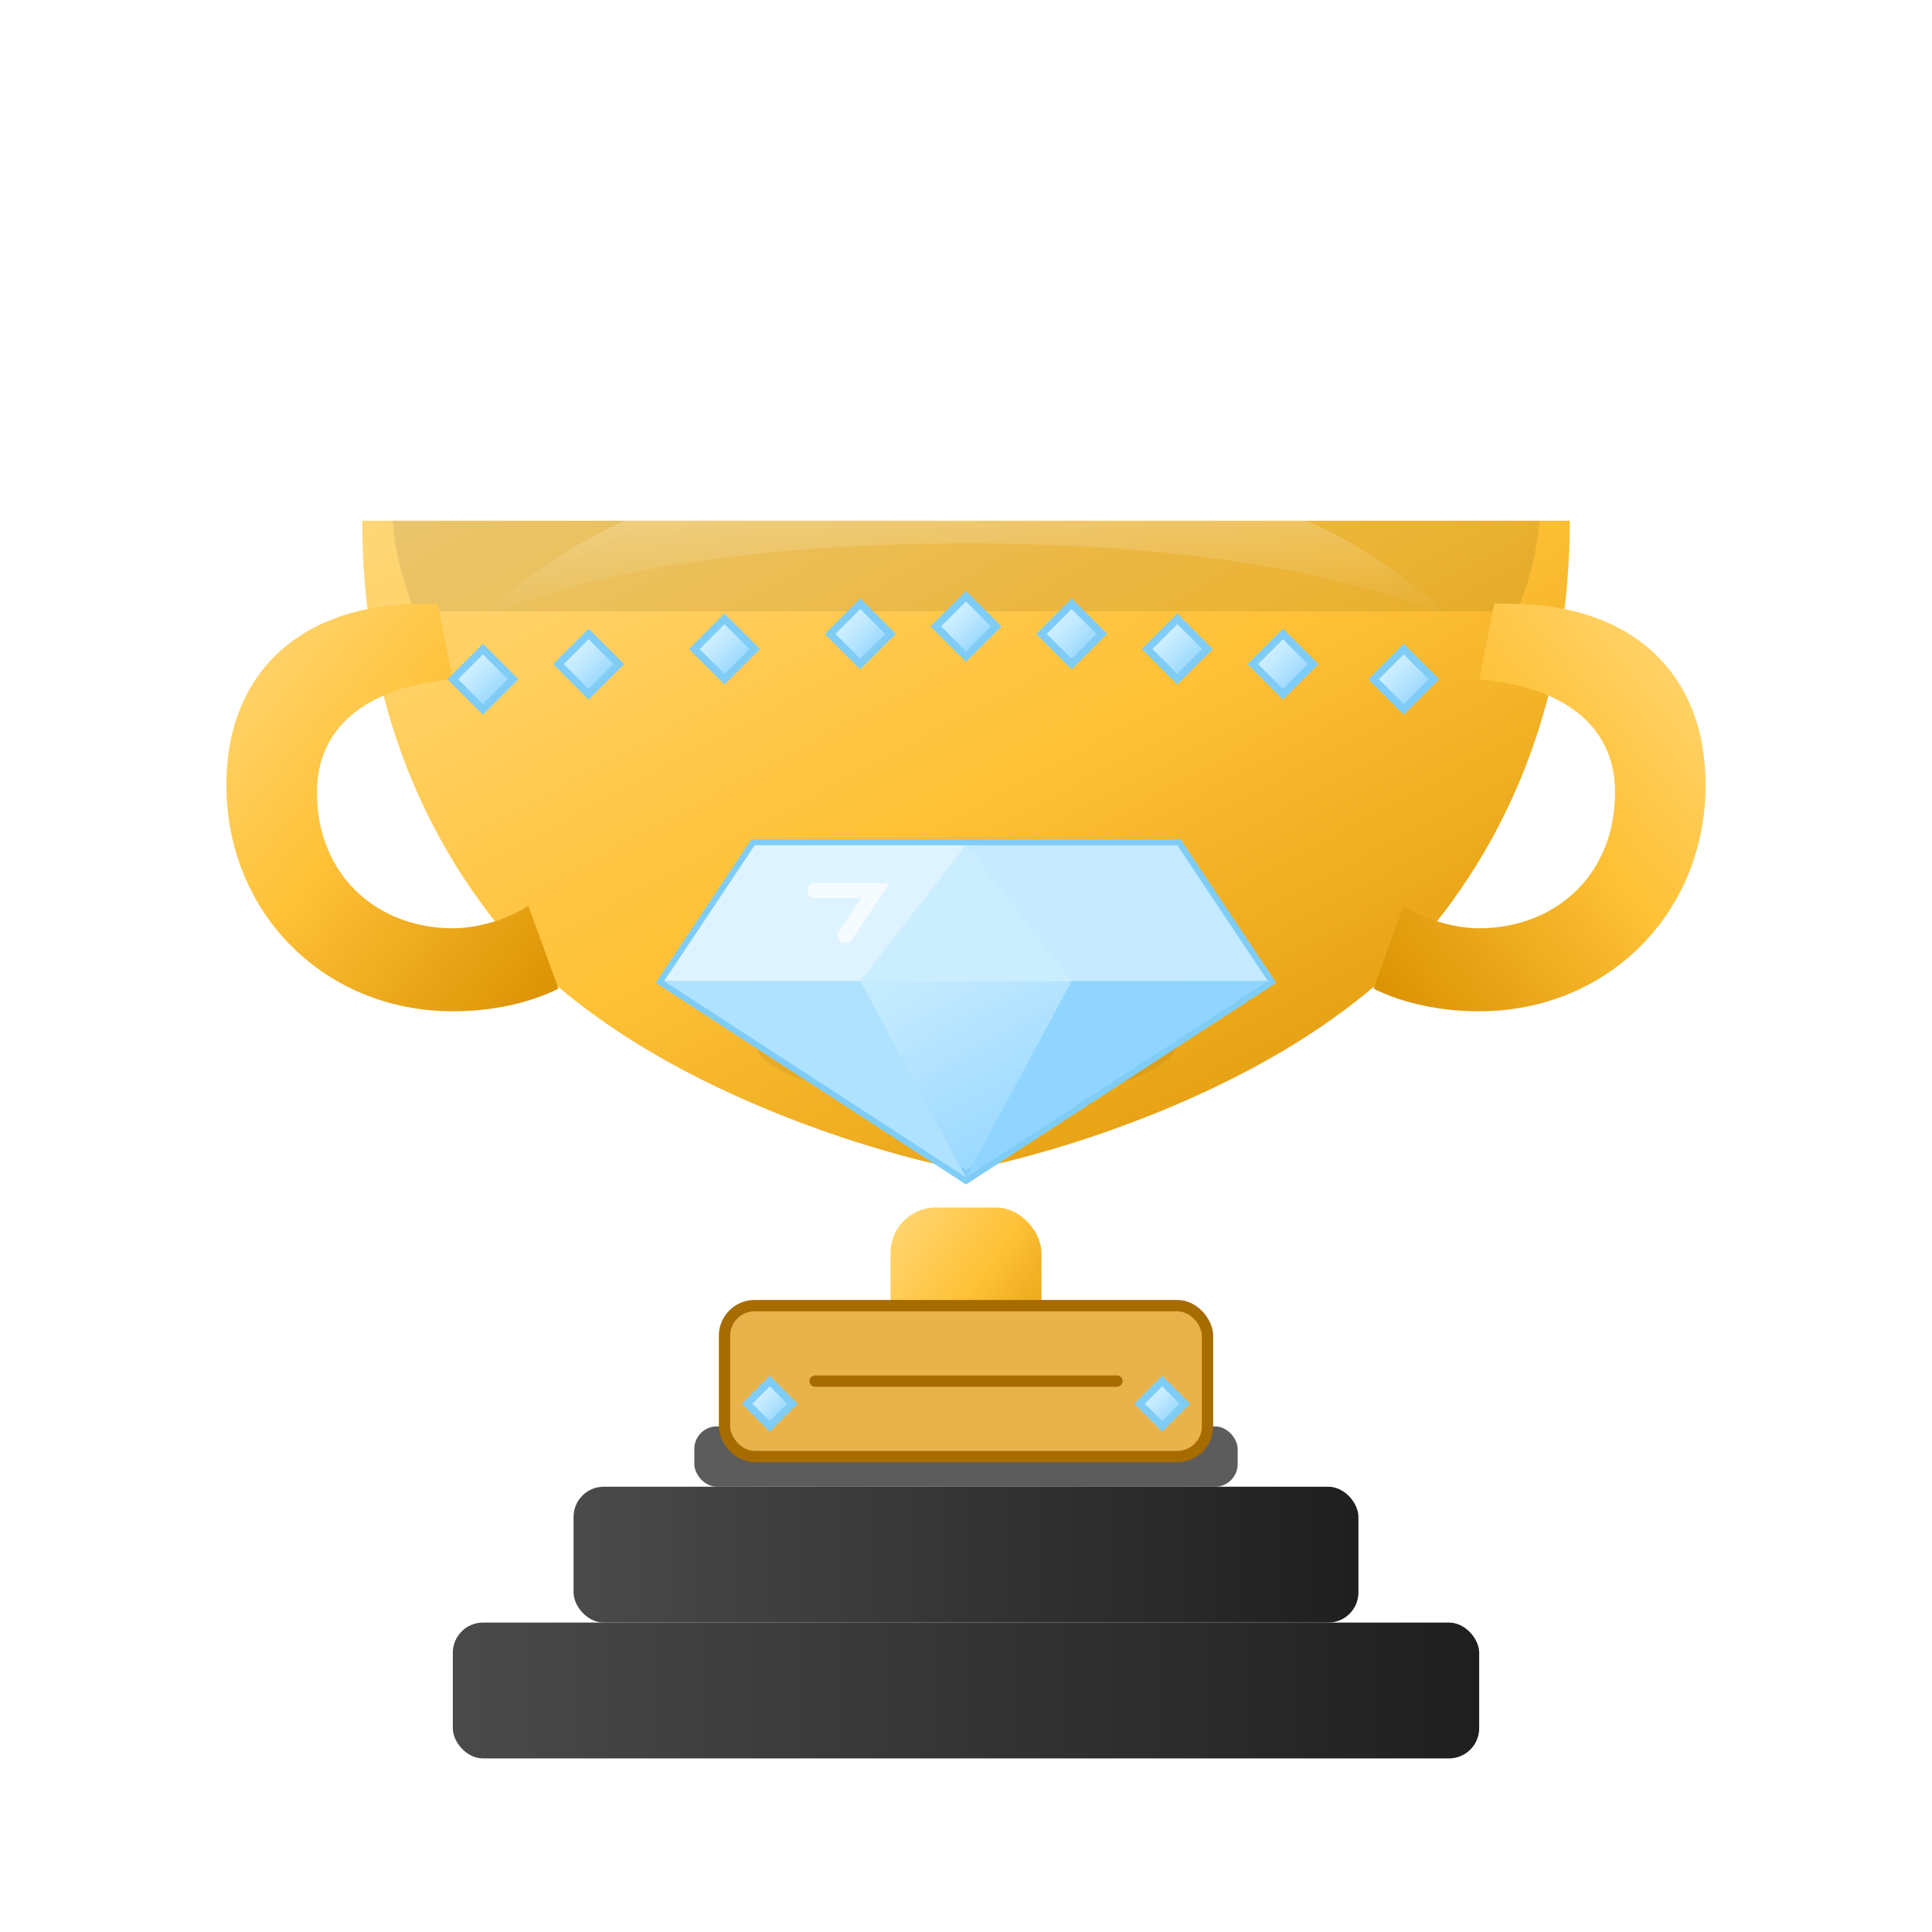 <!-- Diamond-Accented Trophy (centered, 256x256 viewBox) -->
<svg xmlns="http://www.w3.org/2000/svg" viewBox="0 0 256 256" role="img" aria-labelledby="title desc">
  <title id="title">Diamond-Accented Trophy</title>
  <desc id="desc">A classic golden trophy with symmetrical handles, plus diamond studs and a large diamond emblem on the cup.</desc>

  <defs>
    <!-- Gold -->
    <linearGradient id="gold" x1="0" y1="0" x2="1" y2="1">
      <stop offset="0%"  stop-color="#FFD778"/>
      <stop offset="45%" stop-color="#FFC238"/>
      <stop offset="100%" stop-color="#D99000"/>
    </linearGradient>

    <!-- Base -->
    <linearGradient id="base" x1="0" y1="0" x2="1" y2="0">
      <stop offset="0%"  stop-color="#4A4A4A"/>
      <stop offset="100%" stop-color="#1F1F1F"/>
    </linearGradient>

    <!-- Diamond gradient -->
    <linearGradient id="gem" x1="0" y1="0" x2="1" y2="1">
      <stop offset="0%"  stop-color="#E7FBFF"/>
      <stop offset="45%" stop-color="#BFE8FF"/>
      <stop offset="100%" stop-color="#7ACBFF"/>
    </linearGradient>

    <!-- Soft shadow -->
    <filter id="soft">
      <feGaussianBlur in="SourceAlpha" stdDeviation="1.1" result="b"/>
      <feOffset dy="1" result="o"/>
      <feMerge><feMergeNode in="o"/><feMergeNode in="SourceGraphic"/></feMerge>
    </filter>

    <!-- Subtle top shine -->
    <linearGradient id="shine" x1="0" y1="0" x2="0" y2="1">
      <stop offset="0%" stop-color="rgba(255,255,255,0.65)"/>
      <stop offset="100%" stop-color="rgba(255,255,255,0)"/>
    </linearGradient>
  </defs>

  <!-- Pedestal -->
  <g filter="url(#soft)">
    <rect x="92" y="188" width="72" height="8"  rx="3" fill="#5C5C5C"/>
    <rect x="76" y="196" width="104" height="18" rx="4" fill="url(#base)"/>
    <rect x="60" y="214" width="136" height="18" rx="4" fill="url(#base)"/>
  </g>

  <!-- Stem -->
  <rect x="118" y="160" width="20" height="28" rx="6" fill="url(#gold)"/>

  <!-- Cup body -->
  <g filter="url(#soft)">
    <!-- bowl -->
    <path fill="url(#gold)"
      d="M48,68 h160
         c0,22 -7,41 -20,56
         c-20,22 -58,30 -60,30
         c-2,0 -40,-8 -60,-30
         C55,109 48,90 48,68 z"/>
    <!-- inner rim -->
    <path d="M52,68 h152 a40,40 0 0 1 -3,12 H55 a40,40 0 0 1 -3,-12 z"
          fill="rgba(0,0,0,0.08)"/>
  </g>

  <!-- Handles (mirrored for symmetry) -->
  <g fill="url(#gold)">
    <path d="M56,80
             c-16,0 -26,9 -26,24
             c0,17 13,30 30,30
             c5,0 10,-1 14,-3
             l-4,-11
             c-3,2 -7,3 -10,3
             c-10,0 -18,-7 -18,-18
             c0,-9 7,-14 18,-15
             l-2,-10 z"/>
    <g transform="translate(256,0) scale(-1,1)">
      <path d="M56,80
               c-16,0 -26,9 -26,24
               c0,17 13,30 30,30
               c5,0 10,-1 14,-3
               l-4,-11
               c-3,2 -7,3 -10,3
               c-10,0 -18,-7 -18,-18
               c0,-9 7,-14 18,-15
               l-2,-10 z"/>
    </g>
  </g>

  <!-- Cup highlight -->
  <path d="M64,82
           c0,0 18,-10 64,-10
           s64,10 64,10
           c0,0 -18,-22 -64,-22
           S64,82 64,82 z"
        fill="url(#shine)" opacity="0.5"/>

  <!-- Diamond studs along rim -->
  <g transform="translate(0,0)">
    <!-- 9 evenly spaced small diamonds -->
    <g fill="url(#gem)" stroke="#7FCDF7" stroke-width="1">
      <polygon points="78,84 82,88 78,92 74,88"/>
      <polygon points="96,82 100,86 96,90 92,86"/>
      <polygon points="114,80 118,84 114,88 110,84"/>
      <polygon points="128,79 132,83 128,87 124,83"/>
      <polygon points="142,80 146,84 142,88 138,84"/>
      <polygon points="156,82 160,86 156,90 152,86"/>
      <polygon points="170,84 174,88 170,92 166,88"/>
      <polygon points="186,86 190,90 186,94 182,90"/>
      <polygon points="64,86 68,90 64,94 60,90"/>
    </g>
  </g>

  <!-- Large diamond emblem centered on cup -->
  <g transform="translate(0,0)">
    <!-- subtle glow -->
    <ellipse cx="128" cy="138" rx="28" ry="8" fill="#000" opacity="0.06"/>
    <!-- gem -->
    <!-- Outline points: 100,112 156,112 168,130 128,156 88,130 -->
    <polygon points="100,112 156,112 168,130 128,156 88,130"
             fill="url(#gem)" stroke="#7FCDF7" stroke-width="1.6"/>

    <!-- facets -->
    <polygon points="100,112 128,112 114,130 88,130" fill="#DDF3FF"/>
    <polygon points="128,112 156,112 168,130 142,130" fill="#C6EAFF"/>
    <polygon points="88,130 114,130 128,156" fill="#AEE2FF"/>
    <polygon points="114,130 128,112 142,130" fill="#CBEEFF"/>
    <polygon points="142,130 168,130 128,156" fill="#8FD5FF"/>

    <!-- sparkle -->
    <polyline points="108,118 116,118 112,124" fill="none" stroke="#FFFFFF" stroke-width="2" stroke-linecap="round" opacity="0.7"/>
  </g>

  <!-- Plaque with mini gems -->
  <g filter="url(#soft)">
    <rect x="96" y="172" width="64" height="20" rx="4"
          fill="#E9B34C" stroke="#A66C00" stroke-width="1.5"/>
    <path d="M108,182 h40" stroke="#A66C00" stroke-width="1.5" stroke-linecap="round"/>
    <!-- tiny diamonds left/right -->
    <polygon points="102,182 105,185 102,188 99,185" fill="url(#gem)" stroke="#7FCDF7" stroke-width="1"/>
    <polygon points="154,182 157,185 154,188 151,185" fill="url(#gem)" stroke="#7FCDF7" stroke-width="1"/>
  </g>
</svg>
